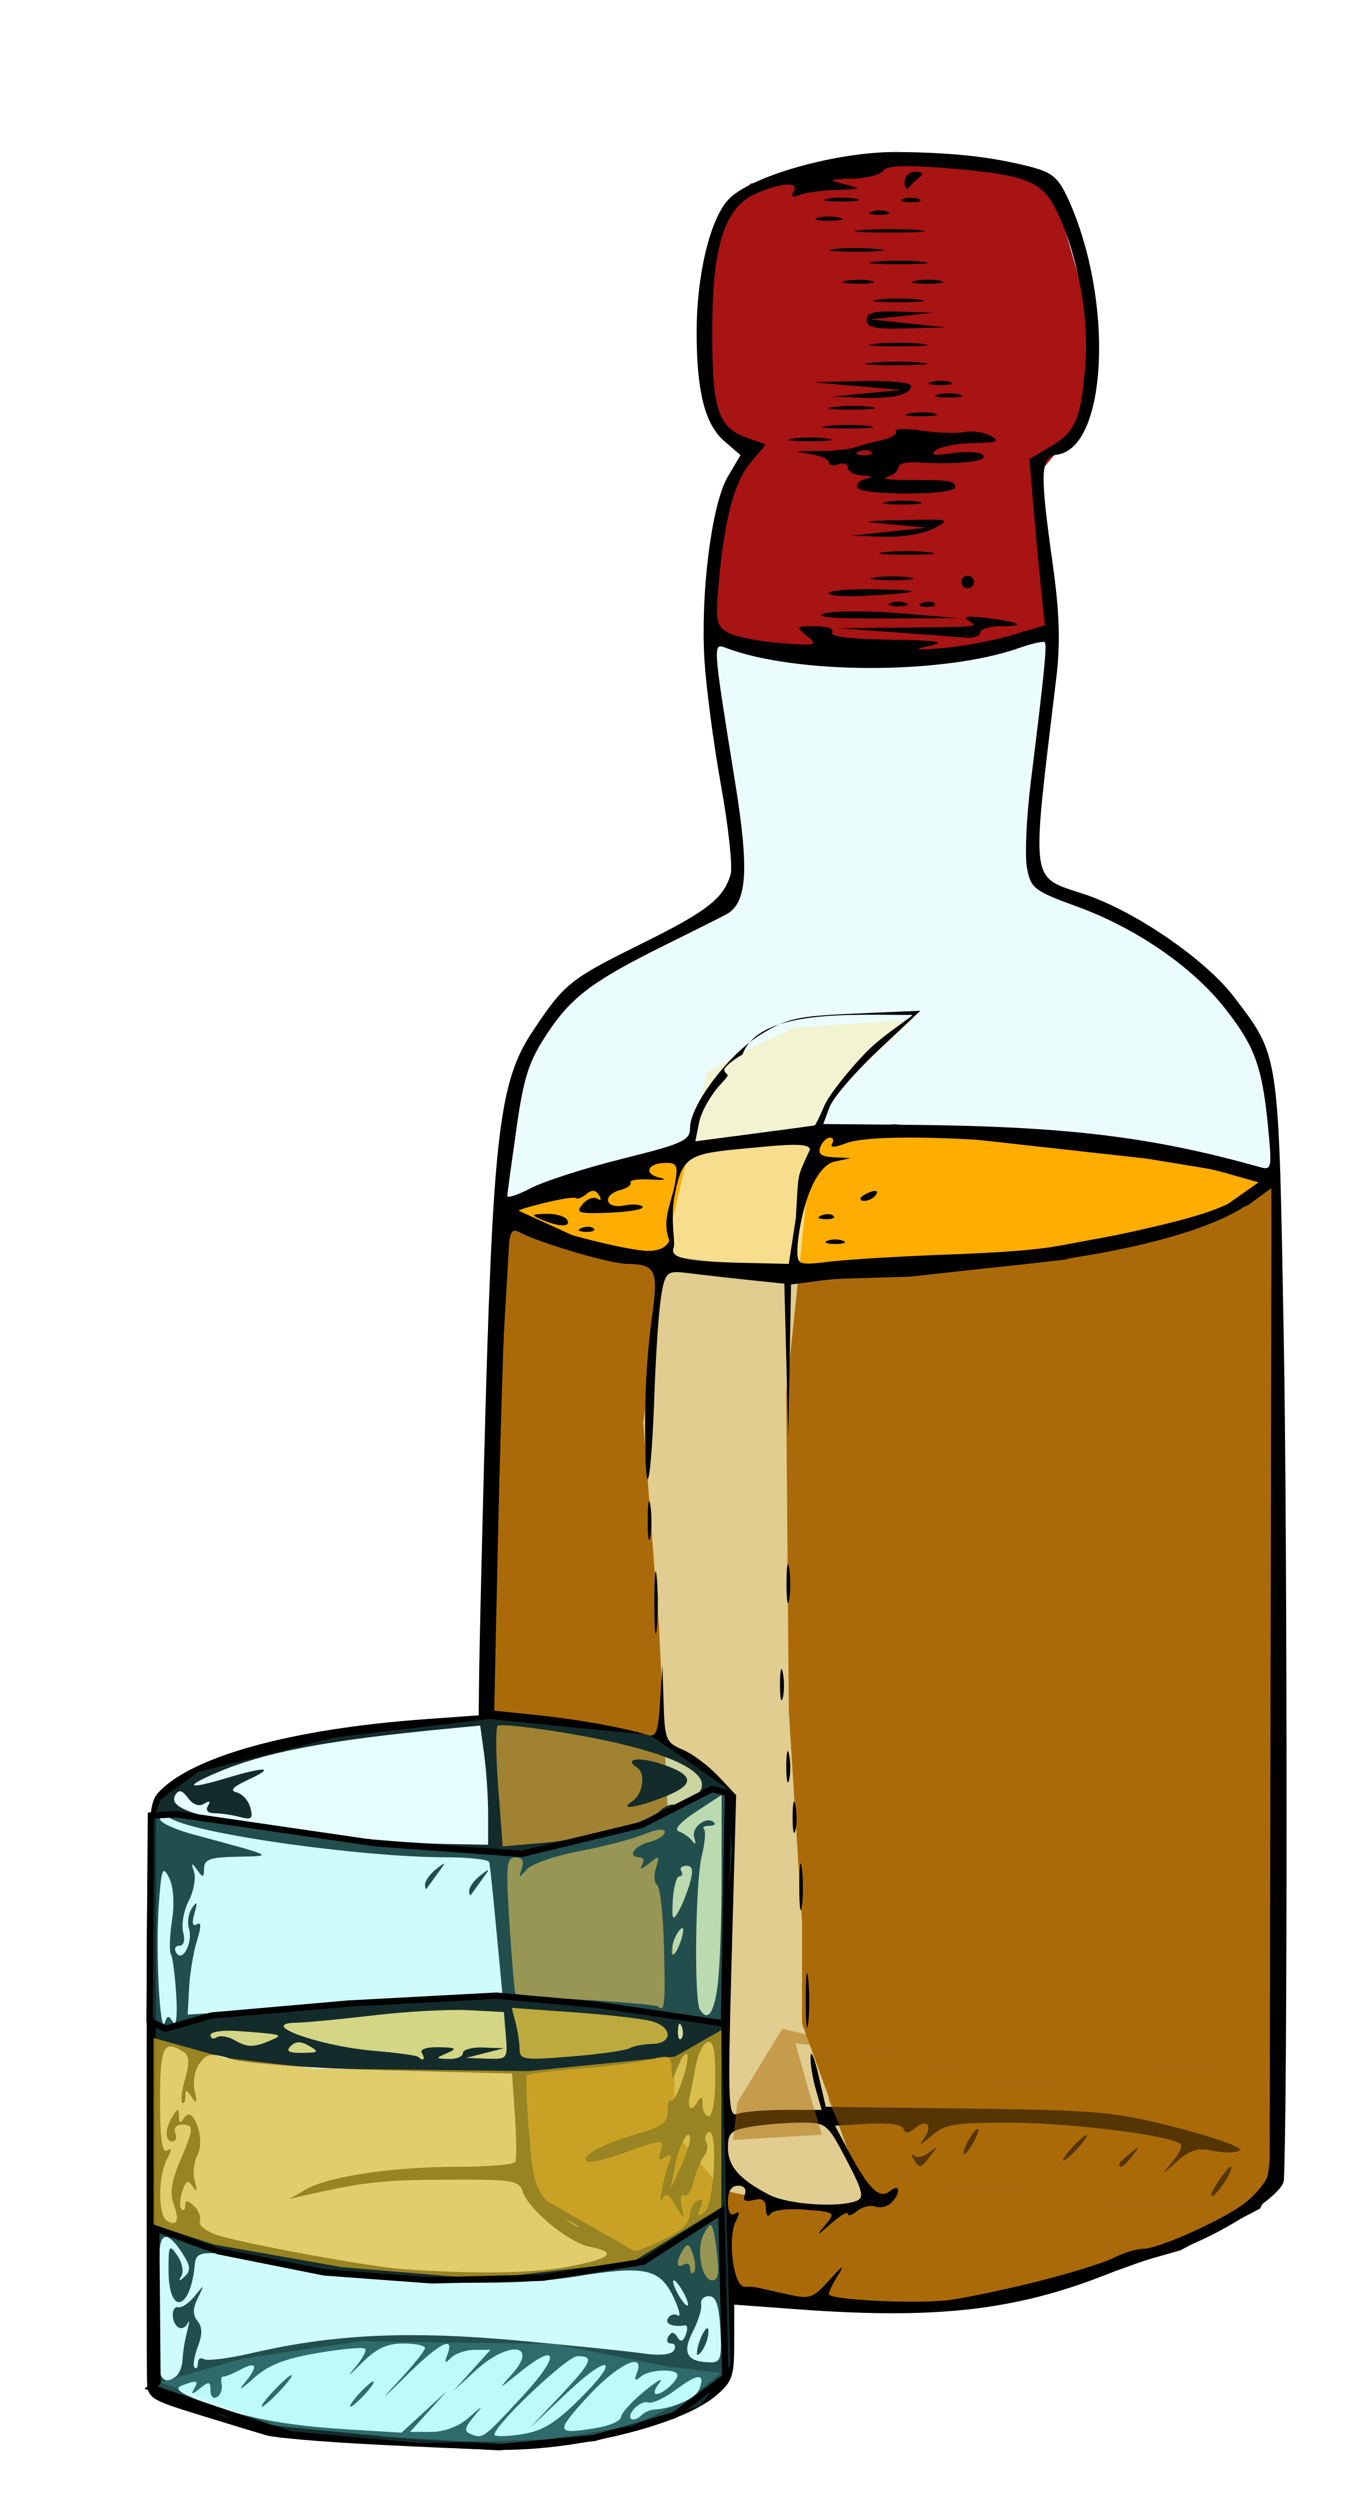 <?xml version="1.0" encoding="UTF-8" standalone="no"?>
<!-- Created with Inkscape (http://www.inkscape.org/) -->

<svg
   xmlns:dc="http://purl.org/dc/elements/1.1/"
   xmlns:cc="http://creativecommons.org/ns#"
   xmlns:rdf="http://www.w3.org/1999/02/22-rdf-syntax-ns#"
   xmlns:svg="http://www.w3.org/2000/svg"
   xmlns="http://www.w3.org/2000/svg"
   xmlns:sodipodi="http://sodipodi.sourceforge.net/DTD/sodipodi-0.dtd"
   xmlns:inkscape="http://www.inkscape.org/namespaces/inkscape"
   id="svg6740"
   version="1.1"
   inkscape:version="0.48.2 r9819"
   width="216"
   height="396"
   sodipodi:docname="GlassWhiskey.png">
  <defs
     id="defs6744">
    <filter
       inkscape:collect="always"
       id="filter7288"
       x="-0.314"
       width="1.627"
       y="-0.071"
       height="1.142">
      <feGaussianBlur
         inkscape:collect="always"
         stdDeviation="5.593"
         id="feGaussianBlur7290" />
    </filter>
    <filter
       inkscape:collect="always"
       id="filter7574"
       x="-0.081"
       width="1.161"
       y="-0.235"
       height="1.469">
      <feGaussianBlur
         inkscape:collect="always"
         stdDeviation="2.748"
         id="feGaussianBlur7576" />
    </filter>
  </defs>
  <sodipodi:namedview
     pagecolor="#ffffff"
     bordercolor="#666666"
     borderopacity="1"
     objecttolerance="10"
     gridtolerance="10"
     guidetolerance="10"
     inkscape:pageopacity="0"
     inkscape:pageshadow="2"
     inkscape:window-width="1277"
     inkscape:window-height="743"
     id="namedview6742"
     showgrid="false"
     inkscape:zoom="1.6856283"
     inkscape:cx="159.4035"
     inkscape:cy="113.75242"
     inkscape:window-x="2"
     inkscape:window-y="0"
     inkscape:window-maximized="0"
     inkscape:current-layer="svg6740" />
  <path
     style="fill:#1added;stroke:none;stroke-width:1px;stroke-linecap:butt;stroke-linejoin:miter;stroke-opacity:1;fill-opacity:0.088"
     d="m 81.381,174.508 -2.936,29.784 -1.678,46.144 0.839,25.169 3.356,48.242 2.517,21.394 7.551,6.712 18.038,9.648 29.364,3.356 15.102,-0.419 35.657,-9.648 13.843,-9.648 -0.419,-157.729 -3.775,-26.008 -9.648,-9.648 -22.653,-10.487 -2.517,-3.775 2.097,-20.555 1.678,-16.78 -8.39,2.097 -15.102,3.356 -18.877,-2.097 -13.004,-2.936 1.678,15.521 3.356,22.653 -3.775,4.614 -12.585,7.131 -12.585,7.97 z"
     id="path7268"
     inkscape:connector-curvature="0" />
  <path
     style="fill:#a81313;fill-opacity:1;stroke:none"
     d="m 113.904,34.71 -3.263,14.238 2.373,15.425 4.153,6.822 2.966,0 -4.176,4.813 -2.053,7.348 -2.076,15.425 5.043,3.263 27.29,2.67 21.95,-4.153 0.593,-8.009 -2.076,-17.501 2.67,-3.263 4.746,-4.449 1.187,-15.721 -6.526,-22.247 -12.162,-3.263 -14.238,-0.593 -21.357,3.56 z"
     id="path6754"
     inkscape:connector-curvature="0"
     sodipodi:nodetypes="ccccccccccccccccccccc" />
  <path
     style="fill:#ffad00;stroke:#000000;stroke-width:1px;stroke-linecap:butt;stroke-linejoin:miter;stroke-opacity:1;fill-opacity:1"
     d="m 80.682,191.625 26.993,-10.085 34.112,-2.966 40.044,4.449 19.874,3.263 -10.085,7.119 -33.519,6.229 -34.705,2.076 -29.069,-3.856 z"
     id="path7264"
     inkscape:connector-curvature="0" />
  <path
     style="fill:#ab6a09;stroke:#000000;stroke-width:1px;stroke-linecap:butt;stroke-linejoin:miter;stroke-opacity:1;fill-opacity:1"
     d="m 80.385,193.405 17.798,5.933 25.806,2.966 20.171,-0.593 24.323,-2.67 16.018,-3.856 13.052,-4.746 4.449,-3.263 -0.297,156.915 -2.373,5.339 -12.458,6.526 -32.332,9.195 -17.501,0.593 -18.391,-2.076 -13.941,-4.153 -20.764,-11.865 -1.187,-11.865 -2.966,-25.806 -3.263,-44.79 1.187,-25.806 z"
     id="path7266"
     inkscape:connector-curvature="0" />
  <path
     style="fill:#dfb420;stroke:none;stroke-width:1px;stroke-linecap:butt;stroke-linejoin:miter;stroke-opacity:1;fill-opacity:0.651"
     d="m 25.169,321.75 14.682,-2.517 35.657,-2.936 24.331,2.097 14.263,2.936 -14.682,5.034 -24.75,1.678 -31.462,-1.258 z"
     id="path7292"
     inkscape:connector-curvature="0" />
  <path
     style="fill:#f4f1c1;stroke:none;stroke-width:1px;stroke-linecap:butt;stroke-linejoin:miter;stroke-opacity:1;fill-opacity:0.735;filter:url(#filter7288)"
     d="m 117.038,166.958 8.809,-4.195 18.877,-1.258 -11.326,10.487 -4.614,7.97 -2.517,24.75 -1.678,15.941 0.419,50.339 2.097,33.559 0,15.941 8.809,24.331 3.356,3.356 -9.229,2.097 -15.521,-3.356 -7.551,-9.229 -0.419,-35.657 -2.097,-44.047 -2.517,-32.72 4.614,-31.881 5.453,-23.492 z"
     id="path7270"
     inkscape:connector-curvature="0" />
  <path
     style="fill:#000000"
     d="m 58.786,387.157 c -7.739,-0.397 -15.164,-1.034 -16.5,-1.415 -1.336,-0.381 -6.142,-1.84 -10.679,-3.242 -8,-2.472 -8.252,-2.644 -8.319,-5.681 -0.038,-1.723 -0.062,-22.87 -0.054,-46.994 0.014,-40.859 0.138,-43.998 1.819,-45.856 5.207,-5.758 21.075,-10.134 42.304,-11.668 l 8.5,-0.614 0.075,-6.5 c 0.041,-3.575 0.384,-18.425 0.763,-33 1.361,-52.417 2.296,-60.725 7.754,-68.899 5.054,-7.569 5.79,-8.157 17.409,-13.91 10.204,-5.053 12.763,-7.045 13.915,-10.832 0.358,-1.178 -0.311,-7.478 -1.487,-14 -1.176,-6.522 -2.363,-15.461 -2.639,-19.864 -0.667,-10.662 1.124,-24.834 3.687,-29.179 l 2.016,-3.417 -2.549,-2.199 c -3.07,-2.649 -4.394,-7.817 -4.405,-17.199 -0.011,-9.067 2.121,-17.978 5.045,-21.09 3.516,-3.743 17.286,-7.611 26.768,-7.52 8.801,0.085 14.847,0.749 20.936,2.3 3.634,0.926 4.575,1.72 6.159,5.202 7.239,15.906 6.228,39.27 -1.749,40.429 -2.708,0.393 -2.799,2.563 -0.727,17.321 1.068,7.608 1.228,12.53 0.581,17.924 -4.025,33.594 -4.312,31.426 4.562,34.423 8.058,2.721 19.117,10.338 23.617,16.267 7.21,9.5 7.03,8.259 7.859,54.246 0.581,32.192 0.585,123.342 0.007,133.167 -0.14,2.377 -10.524,9.004 -17.598,11.23 -3.3,1.039 -8.026,2.688 -10.502,3.666 -14.423,5.697 -27.025,7.126 -48.748,5.529 l -10.25,-0.753 0,5.991 c 0,5.414 -0.286,6.232 -2.967,8.488 -5.574,4.69 -22.548,8.812 -35.033,8.508 -3.025,-0.074 -11.832,-0.459 -19.571,-0.856 z m 23.986,-7.587 c 6.119,-6.602 5.761,-8.838 -0.589,-3.681 -3.237,2.629 -3.265,2.634 -1.068,0.176 4.342,-4.855 -0.515,-5.389 -5.709,-0.628 l -3.546,3.25 2.935,-3.25 2.935,-3.25 -2.487,0 c -1.368,0 -3.054,0.562 -3.746,1.25 -1.01,1.002 -1.127,0.903 -0.593,-0.5 1.2,-3.152 -1.285,-1.843 -6.713,3.538 -3.773,3.739 -4.09,3.949 -1.085,0.716 2.337,-2.515 4.25,-4.894 4.25,-5.288 0,-0.394 -1.569,-0.716 -3.487,-0.716 -2.617,0 -4.301,0.822 -6.75,3.296 -1.795,1.813 -2.245,2.119 -0.999,0.681 1.245,-1.439 2.026,-2.853 1.735,-3.144 -0.291,-0.291 -3.693,0.014 -7.562,0.678 -5.307,0.91 -7.815,1.916 -10.22,4.098 -1.753,1.59 -2.406,1.956 -1.452,0.813 2.374,-2.845 2.175,-3.727 -0.516,-2.287 -1.238,0.662 -2.475,1.158 -2.75,1.101 -0.275,-0.057 -0.376,0.508 -0.223,1.256 0.152,0.747 -0.185,1.645 -0.75,1.993 -0.565,0.349 -1.027,-0.122 -1.027,-1.047 0,-1.454 -0.229,-1.495 -1.692,-0.309 -1.15,0.933 -1.451,0.972 -0.941,0.122 0.852,-1.418 0.513,-1.525 -1.901,-0.599 -1.25,0.48 -0.414,1.149 3.168,2.538 6.562,2.544 13.22,3.81 23.255,4.421 l 8.39,0.511 3.608,-3.311 3.608,-3.311 -2.935,3.25 -2.935,3.25 3.373,0 c 2.073,0 4.358,-0.867 5.93,-2.25 2.388,-2.101 2.438,-2.108 0.753,-0.104 -1.394,1.658 -1.506,2.266 -0.493,2.671 2.007,0.803 1.932,0.858 8.227,-5.935 z m -39.416,-0.883 c 1.292,-1.375 2.574,-2.5 2.849,-2.5 0.275,0 -0.557,1.125 -1.849,2.5 -1.292,1.375 -2.574,2.5 -2.849,2.5 -0.275,0 0.557,-1.125 1.849,-2.5 z m 13.5,0.5 c 0.995,-1.1 2.035,-2 2.31,-2 0.275,0 -0.314,0.9 -1.31,2 -0.995,1.1 -2.035,2 -2.31,2 -0.275,0 0.314,-0.9 1.31,-2 z m 34.922,0.878 c 6.838,-6.763 4.841,-7.508 -2.196,-0.819 l -5.725,5.441 4.75,-5.034 c 5.229,-5.542 5.643,-6.466 2.902,-6.466 -1.622,0 -13.152,10.904 -13.152,12.438 0,0.322 1.913,0.299 4.25,-0.053 3.296,-0.495 5.355,-1.731 9.172,-5.507 z m 2.828,4.48 c 2.062,-0.341 3.782,-1.123 3.822,-1.739 0.04,-0.616 1.727,-2.469 3.75,-4.118 2.023,-1.649 3.06,-2.212 2.305,-1.25 -0.755,0.962 -0.957,1.749 -0.45,1.749 1.023,0 3.322,-2.068 3.322,-2.987 0,-1.072 -4.386,-0.938 -5.727,0.175 -1.022,0.848 -1.177,0.725 -0.689,-0.547 1.363,-3.552 -3.221,-1.275 -7.985,3.966 -5.004,5.506 -4.891,5.832 1.651,4.75 z m 7.154,-2.095 c 0.405,-0.405 1.268,-0.767 1.917,-0.803 2.982,-0.167 6.589,-1.782 7.131,-3.193 0.996,-2.594 -0.153,-2.593 -3.635,0.005 -1.824,1.36 -3.811,2.291 -4.416,2.068 -0.605,-0.223 -1.673,0.284 -2.372,1.128 -1.259,1.517 -0.046,2.218 1.376,0.796 z m -73.904,-6.028 c 0.55,-0.404 1.035,-1.635 1.077,-2.735 0.042,-1.1 0.376,-3.125 0.741,-4.5 0.365,-1.375 0.405,-1.935 0.088,-1.244 -0.317,0.691 -0.988,1.002 -1.491,0.691 -1.2,-0.742 -1.187,-3.521 0.015,-3.197 0.511,0.138 1.661,-0.65 2.555,-1.75 1.584,-1.948 1.597,-1.94 0.501,0.314 -0.813,1.674 -0.823,2.678 -0.034,3.628 0.773,0.931 0.785,2.119 0.041,4.075 -0.577,1.518 -0.812,2.998 -0.521,3.288 0.29,0.29 0.528,-0.024 0.528,-0.698 0,-0.674 0.43,-0.96 0.956,-0.635 0.526,0.325 4.013,-0.119 7.75,-0.987 12.766,-2.964 24.803,-3.529 41.92,-1.967 8.731,0.797 17.733,1.724 20.005,2.06 2.559,0.379 4.39,0.195 4.809,-0.484 0.372,-0.603 0.174,-1.096 -0.441,-1.096 -0.615,0 -0.81,-0.498 -0.434,-1.107 0.491,-0.795 0.892,-0.771 1.42,0.084 0.531,0.859 0.904,0.753 1.339,-0.381 0.332,-0.865 0.282,-1.524 -0.111,-1.465 -1.993,0.297 -3.263,-0.242 -2.704,-1.147 0.345,-0.559 1.055,-0.753 1.576,-0.43 0.521,0.322 0.191,-1.001 -0.734,-2.94 -2.145,-4.498 -4.52,-4.999 -15.352,-3.243 -11.048,1.792 -28.118,1.187 -43.5,-1.54 -15.721,-2.788 -16.766,-2.808 -16.987,-0.33 -0.655,7.326 -4.127,8.148 -4.157,0.984 -0.017,-4.077 0.097,-4.282 1.371,-2.463 0.764,1.091 1.072,2.545 0.684,3.231 -0.534,0.946 -0.405,0.972 0.535,0.105 0.981,-0.904 0.883,-1.688 -0.468,-3.75 -2.202,-3.361 -3.458,-3.31 -3.558,0.143 -0.044,1.512 -0.194,5.675 -0.334,9.25 -0.378,9.644 0.331,12.132 2.914,10.235 z m 86.302,-7.485 c -0.223,-3.866 -0.698,-5.25 -1.802,-5.25 -0.825,0 -1.383,0.576 -1.24,1.28 0.143,0.704 -0.462,2.676 -1.344,4.383 -1.739,3.362 -0.884,4.79 2.886,4.822 1.547,0.013 1.76,-0.727 1.5,-5.235 z m -3.717,3.75 c 0.104,-1.894 1.771,-5.084 1.829,-3.5 0.03,0.825 -0.381,2.175 -0.914,3 -0.533,0.825 -0.945,1.05 -0.914,0.5 z m -2.086,-9.5 c -0.589,-1.1 -1.295,-2 -1.57,-2 -0.275,0 -0.018,0.9 0.57,2 0.589,1.1 1.295,2 1.57,2 0.275,0 0.018,-0.9 -0.57,-2 z m 55.414,-1.667 c 5.452,-1.348 11.168,-3.099 12.7,-3.892 1.533,-0.793 3.653,-1.441 4.712,-1.441 2.254,0 11.433,-4.033 15.5,-6.81 1.554,-1.061 3.373,-3.001 4.04,-4.31 0.919,-1.801 1.169,-17.208 1.03,-63.38 -0.101,-33.55 -0.207,-68.355 -0.234,-77.344 l -0.05,-16.344 -3.306,2.468 c -6.924,5.169 -25.08,9.354 -46.341,10.681 -9.331,0.583 -19.103,1.337 -21.715,1.678 l -4.75,0.619 -0.216,12.121 -0.216,12.121 -0.314,-12.182 -0.314,-12.182 -5.72,-0.598 c -3.146,-0.329 -7.352,-0.806 -9.346,-1.06 -3.411,-0.435 -3.669,-0.27 -4.34,2.78 -0.393,1.783 -0.921,9.078 -1.175,16.21 -0.463,13.04 -1.282,18.101 -1.448,8.949 -0.15,-8.313 0.177,-14.635 1.108,-21.385 0.972,-7.047 0.505,-7.978 -4.019,-8.029 -2.665,-0.03 -13.825,-3.303 -16.932,-4.966 -1.765,-0.944 -1.896,-0.284 -2.437,12.233 -0.315,7.277 -0.818,24.54 -1.119,38.363 l -0.547,25.132 6.767,0.698 c 6.345,0.654 13.578,1.949 17.466,3.127 1.436,0.435 1.755,-0.382 2.061,-5.287 l 0.362,-5.801 0.189,6.129 c 0.175,5.683 0.391,6.212 2.972,7.281 1.531,0.634 4.074,2.521 5.652,4.193 l 2.87,3.04 -0.704,25.555 c -0.645,23.405 -0.566,25.502 0.929,24.928 0.898,-0.345 4.265,-0.627 7.482,-0.627 l 5.848,0 -0.93,-3.243 c -0.512,-1.784 -0.887,-4.146 -0.834,-5.25 0.053,-1.104 0.618,0.243 1.256,2.993 l 1.16,5 22.494,0.286 c 20.881,0.266 23.276,0.488 33.398,3.095 5.998,1.545 10.374,3.137 9.726,3.538 -0.648,0.401 -2.555,0.426 -4.236,0.057 -2.395,-0.526 -3.634,-0.163 -5.718,1.676 -2.567,2.265 -2.594,2.268 -0.758,0.091 1.047,-1.241 1.652,-2.508 1.344,-2.816 -1.353,-1.353 -17.154,-3.361 -26.697,-3.393 -9.432,-0.032 -10.679,0.182 -12.97,2.215 -1.434,1.273 -1.943,1.479 -1.172,0.476 1.647,-2.146 0.694,-3.483 -1.301,-1.827 -1.013,0.841 -1.533,0.865 -1.794,0.082 -0.224,-0.671 -2.418,-0.981 -5.611,-0.792 l -5.244,0.31 2.123,4 c 3.196,6.022 4.939,7.716 6.556,6.374 1.623,-1.347 1.819,0.255 0.226,1.848 -0.617,0.617 -1.748,0.882 -2.513,0.588 -0.765,-0.294 -2.06,0.022 -2.878,0.701 -0.818,0.679 -1.487,0.876 -1.487,0.438 0,-0.438 -1.234,0.294 -2.743,1.628 -2.182,1.929 -2.374,1.986 -0.94,0.28 1.799,-2.14 1.792,-2.145 -3.007,-2.555 -2.721,-0.232 -5.129,0.048 -5.544,0.645 -0.428,0.615 -0.741,0.276 -0.75,-0.812 -0.011,-1.347 -0.551,-1.727 -1.94,-1.363 -1.351,0.353 -1.766,0.089 -1.393,-0.883 0.318,-0.828 -0.116,-1.387 -1.075,-1.387 -1.057,0 -1.607,0.875 -1.607,2.559 0,1.606 0.41,2.306 1.1,1.879 0.769,-0.475 0.816,-0.117 0.155,1.191 -1.368,2.71 -0.371,10.371 1.35,10.371 0.767,0 1.61,0.045 1.872,0.101 0.263,0.056 2.353,0.523 4.646,1.038 3.962,0.89 4.314,0.774 7.095,-2.351 1.854,-2.083 2.35,-2.382 1.354,-0.815 -0.865,1.36 -1.572,2.803 -1.572,3.206 0,0.87 12.785,1.559 18.5,0.998 2.2,-0.216 8.461,-1.496 13.914,-2.844 z m 29.098,-15.71 c 0.945,-1.443 1.908,-2.623 2.139,-2.623 0.723,0 -1.605,3.854 -2.759,4.567 -0.604,0.373 -0.325,-0.502 0.62,-1.944 z m -48.113,-3.873 c -0.396,-0.688 -0.351,-0.916 0.099,-0.509 0.45,0.408 1.535,0.183 2.41,-0.5 1.409,-1.098 1.434,-1.04 0.22,0.509 -1.636,2.086 -1.799,2.116 -2.729,0.5 z m 32.601,0.872 c 0,-0.208 0.787,-0.995 1.75,-1.75 1.586,-1.244 1.621,-1.208 0.378,0.378 -1.306,1.666 -2.128,2.195 -2.128,1.372 z m -7.5,-2.622 c 0.995,-1.1 2.035,-2 2.31,-2 0.275,0 -0.314,0.9 -1.31,2 -0.995,1.1 -2.035,2 -2.31,2 -0.275,0 0.314,-0.9 1.31,-2 z m -16.5,-1 c 0.589,-1.1 1.295,-2 1.57,-2 0.275,0 0.018,0.9 -0.57,2 -0.589,1.1 -1.295,2 -1.57,2 -0.275,0 -0.018,-0.9 0.57,-2 z m -25.672,-22.5 c 0.004,-3.85 0.185,-5.302 0.402,-3.228 0.216,2.075 0.213,5.225 -0.008,7 -0.221,1.775 -0.398,0.078 -0.394,-3.772 z m -1.018,-18 c 0.006,-3.3 0.192,-4.529 0.415,-2.732 0.223,1.797 0.218,4.497 -0.01,6 -0.228,1.503 -0.41,0.032 -0.405,-3.268 z m -1.058,-11 c 0.011,-2.2 0.216,-2.982 0.455,-1.738 0.239,1.244 0.23,3.044 -0.02,4 -0.25,0.956 -0.446,-0.062 -0.435,-2.262 z m -1,-8 c 0.011,-2.2 0.216,-2.982 0.455,-1.738 0.239,1.244 0.23,3.044 -0.02,4 -0.25,0.956 -0.446,-0.062 -0.435,-2.262 z m -1,-13 c 0.011,-2.2 0.216,-2.982 0.455,-1.738 0.239,1.244 0.23,3.044 -0.02,4 -0.25,0.956 -0.446,-0.062 -0.435,-2.262 z m -19.909,-13 c 0.004,-4.4 0.179,-6.076 0.391,-3.724 0.211,2.352 0.208,5.952 -0.007,8 -0.215,2.048 -0.388,0.124 -0.384,-4.276 z m 20.943,-3 c 0.008,-2.75 0.202,-3.756 0.432,-2.236 0.23,1.52 0.224,3.77 -0.014,5 -0.237,1.23 -0.425,-0.014 -0.418,-2.764 z m -22,-10 c 0.007,-2.75 0.202,-3.756 0.432,-2.236 0.23,1.52 0.224,3.77 -0.014,5 -0.237,1.23 -0.425,-0.014 -0.418,-2.764 z m 10.981,116.25 c -0.659,-5.164 -0.836,-5.424 -2.093,-3.075 -1.259,2.353 -0.345,7.325 1.347,7.325 0.934,0 1.139,-1.169 0.746,-4.25 z m -23.517,2.071 c 6.83,-1.298 7.839,-2.253 3.332,-3.154 -3.369,-0.674 -9.699,-5.885 -10.601,-8.728 -0.562,-1.769 -1.591,-1.935 -11.798,-1.895 -10.242,0.04 -13.42,0.38 -22.183,2.377 l -3,0.683 2.602,-1.506 c 3.58,-2.072 13.702,-3.581 24.089,-3.59 4.78,-0.004 8.876,-0.345 9.102,-0.758 0.226,-0.412 0.204,-3.732 -0.05,-7.376 l -0.46,-6.626 -20.141,-0.526 c -11.141,-0.291 -21.902,-1.061 -24.082,-1.723 -3.501,-1.064 -4.092,-0.991 -5.295,0.652 -0.765,1.045 -1.104,2.938 -0.779,4.35 0.437,1.901 0.332,2.14 -0.44,1 -0.838,-1.238 -1.018,-1.252 -1.03,-0.083 -0.008,0.779 -0.233,1.199 -0.498,0.934 -0.266,-0.266 -0.046,-2.005 0.487,-3.866 0.714,-2.488 0.643,-3.59 -0.267,-4.168 -3.182,-2.021 -3.737,-0.871 -3.737,7.743 0,5.969 0.333,8.353 1.1,7.879 0.8,-0.494 0.8,-0.119 0,1.375 -1.405,2.626 -1.427,8.866 -0.033,9.728 1.642,1.015 2.066,-0.008 1.094,-2.637 -0.629,-1.7 -0.347,-3.635 0.979,-6.728 2.259,-5.27 2.29,-5.843 0.318,-5.843 -0.875,0 -1.322,0.577 -1.031,1.333 0.281,0.733 0.076,1.333 -0.457,1.333 -1.237,0 -1.221,-2.062 0.031,-4 0.862,-1.333 0.973,-1.333 1,0 0.024,1.153 0.218,1.205 0.842,0.222 1.381,-2.176 3.401,3.455 2.107,5.873 -0.583,1.089 -0.781,2.976 -0.439,4.193 0.444,1.582 0.349,1.819 -0.335,0.83 -0.761,-1.1 -1.099,-0.932 -1.657,0.825 -0.385,1.214 -0.435,2.474 -0.109,2.799 0.325,0.325 0.591,0.049 0.591,-0.615 0,-0.904 0.345,-0.884 1.375,0.078 0.756,0.706 1.175,1.804 0.931,2.439 -0.244,0.635 1.05,1.631 2.875,2.213 4.328,1.379 24.184,5.014 29.319,5.368 11.602,0.798 20.656,0.659 26.25,-0.404 z m 19.732,-1.877 c -0.547,-1.725 -0.892,-1.905 -1.576,-0.825 -1.183,1.868 -1.133,3.14 0.094,2.382 0.55,-0.34 1,-0.067 1,0.608 0,0.674 0.266,0.96 0.591,0.634 0.325,-0.325 0.276,-1.585 -0.109,-2.799 z m -1.809,-4.087 c 0.73,-0.606 1.327,-1.694 1.327,-2.42 0,-0.725 0.526,-1.644 1.17,-2.042 0.805,-0.498 0.954,-0.16 0.477,1.082 -0.553,1.442 -0.419,1.578 0.67,0.675 1.564,-1.298 2.143,-13.554 0.595,-12.598 -0.52,0.321 -0.674,1.022 -0.342,1.559 0.331,0.536 0.176,1.518 -0.346,2.181 -0.522,0.663 -1.248,2.462 -1.615,3.997 -0.367,1.535 -1.062,2.547 -1.545,2.249 -0.483,-0.298 -0.666,0.471 -0.408,1.709 0.46,2.205 0.44,2.202 -0.959,-0.15 -1.079,-1.814 -1.585,-2.058 -2.069,-1 -0.801,1.754 0.121,-3.28 1.038,-5.67 0.5,-1.303 0.328,-1.543 -0.666,-0.929 -0.979,0.605 -1.168,0.38 -0.701,-0.836 0.808,-2.105 0.325,-2.085 -6.058,0.248 -2.877,1.052 -5.443,1.569 -5.702,1.151 -0.609,-0.985 2.792,-2.747 8.461,-4.386 3.572,-1.032 4.485,-1.741 4.426,-3.439 -0.041,-1.176 0.226,-1.953 0.594,-1.726 0.759,0.469 3.155,-6.671 2.469,-7.356 -0.245,-0.245 -0.877,0.632 -1.404,1.949 -0.92,2.301 -0.961,2.31 -1.021,0.226 -0.057,-1.947 -0.396,-2.083 -3.313,-1.329 -1.788,0.462 -6.829,1.118 -11.204,1.457 -4.375,0.339 -8.142,0.804 -8.372,1.034 -0.23,0.23 -0.09,4.356 0.311,9.169 0.682,8.185 0.949,8.972 4.127,12.15 2.044,2.044 3.994,3.169 4.893,2.824 0.822,-0.316 1.495,-0.138 1.495,0.395 0,0.533 0.62,0.969 1.378,0.969 0.758,0 1.927,0.662 2.599,1.472 1.075,1.295 1.65,1.293 4.796,-0.021 1.966,-0.821 4.171,-1.989 4.901,-2.594 z m 27.692,-4.443 c 1.281,-0.491 1.026,-1.546 -1.571,-6.5 -3.017,-5.756 -3.209,-5.913 -7.197,-5.902 -2.253,0.006 -5.785,0.29 -7.847,0.631 -3.26,0.539 -3.75,0.974 -3.75,3.334 0,2.935 1.8,4.997 6.502,7.449 2.972,1.55 10.923,2.117 13.863,0.989 z m -26.365,-9.728 c 0,-2.29 -1.81,0.931 -2.426,4.315 l -0.636,3.5 1.531,-3.365 c 0.842,-1.851 1.531,-3.853 1.531,-4.45 z m 4,-9.769 c 0,-4.413 -0.342,-5.969 -1.246,-5.668 -0.686,0.229 -1.521,1.954 -1.857,3.833 -0.336,1.88 -0.728,3.868 -0.872,4.418 -0.538,2.058 0.04,2.947 0.975,1.5 0.828,-1.282 0.972,-1.246 0.985,0.25 0.008,0.963 0.465,1.75 1.015,1.75 0.557,0 1,-2.694 1,-6.083 z m -46.5,-3.917 c -0.367,-0.594 0.725,-0.971 2.691,-0.93 2.757,0.059 2.976,0.214 1.309,0.93 -1.908,0.82 -1.897,0.863 0.25,0.93 1.238,0.039 2.25,-0.38 2.25,-0.93 0,-0.55 1.462,-0.947 3.25,-0.882 l 3.25,0.118 -3,0.763 -3,0.763 3.31,0.118 c 3.231,0.115 3.303,0.029 3,-3.632 l -0.31,-3.75 -5.597,-0.295 c -3.078,-0.162 -9.828,0.204 -15,0.814 -5.172,0.61 -10.664,1.132 -12.205,1.16 -6.491,0.117 3.436,3.725 12.302,4.472 3.575,0.301 6.688,0.728 6.917,0.948 0.811,0.78 1.193,0.387 0.583,-0.599 z m 32.928,-0.764 c 0.562,-0.347 2.159,-0.655 3.547,-0.684 3.376,-0.07 3.281,-2.706 -0.131,-3.618 -1.461,-0.391 -7.035,-1.023 -12.388,-1.404 l -9.732,-0.694 0.624,2.332 c 0.343,1.283 0.631,3.166 0.638,4.186 0.013,1.708 0.658,1.801 8.216,1.184 4.511,-0.368 8.663,-0.954 9.225,-1.302 z m -50.774,-0.37 c -1.323,-0.769 -2.159,-0.761 -2.95,0.03 -0.805,0.805 -0.305,1.095 1.846,1.073 2.586,-0.027 2.722,-0.163 1.104,-1.104 z m -6.154,-0.866 c 2.168,-0.932 2.064,-0.962 -5.25,-1.498 -2.337,-0.172 -4.25,0.122 -4.25,0.652 0,0.53 0.446,0.688 0.992,0.351 0.546,-0.337 1.783,-0.152 2.75,0.411 2.088,1.216 3.091,1.23 5.758,0.085 z m 65.183,-2.188 c -0.319,-0.798 -0.556,-0.561 -0.604,0.604 -0.043,1.054 0.193,1.645 0.525,1.312 0.332,-0.332 0.368,-1.195 0.079,-1.917 z m -80.606,-0.688 c 0.487,0.787 0.694,-1.002 0.498,-4.289 -0.185,-3.102 -0.566,-6.021 -0.846,-6.487 -0.28,-0.466 -0.202,-2.873 0.173,-5.348 0.422,-2.778 0.241,-5.377 -0.473,-6.791 -1.012,-2.007 -1.215,-1.449 -1.633,4.5 -0.512,7.279 0.198,20.687 0.976,18.428 0.393,-1.142 0.605,-1.144 1.304,-0.013 z m 26.423,-3.047 c 6.6,-0.575 15.104,-1.053 18.897,-1.062 l 6.897,-0.016 -0.727,-7.75 c -0.897,-9.555 -1.208,-12.534 -1.41,-13.5 -0.086,-0.412 -3.194,-0.754 -6.907,-0.76 -13.262,-0.02 -38.744,-3.578 -43.377,-6.058 -1.255,-0.672 -1.873,-0.67 -1.873,0.005 0,0.554 2.362,1.646 5.25,2.426 13.144,3.552 12.884,3.421 7,3.535 -4.288,0.083 -5.253,0.423 -5.265,1.852 -0.013,1.513 -0.162,1.547 -1.094,0.25 -0.9,-1.252 -0.982,-1.2 -0.492,0.313 0.323,0.997 -0.06,3.066 -0.852,4.597 -0.792,1.531 -1.186,3.752 -0.876,4.937 0.341,1.303 0.099,2.153 -0.613,2.153 -0.647,0 -0.862,0.508 -0.478,1.128 0.992,1.605 2.689,-1.697 2.004,-3.899 -0.296,-0.951 -0.069,-2.405 0.505,-3.23 0.8,-1.152 0.886,-0.948 0.37,0.875 -0.436,1.539 -0.305,2.148 0.37,1.731 0.722,-0.446 0.729,0.362 0.022,2.625 -0.561,1.798 -1.119,5.161 -1.239,7.472 l -0.219,4.203 6.053,-0.391 c 3.329,-0.215 11.453,-0.862 18.053,-1.437 z m 20.5,-17.788 c 0,-0.574 0.787,-1.662 1.75,-2.417 1.619,-1.27 1.64,-1.222 0.283,0.628 -0.807,1.1 -1.594,2.188 -1.75,2.417 -0.156,0.229 -0.283,-0.053 -0.283,-0.628 z m -7,-1 c 0,-0.574 0.787,-1.662 1.75,-2.417 1.619,-1.27 1.64,-1.222 0.283,0.628 -0.807,1.1 -1.594,2.188 -1.75,2.417 -0.156,0.229 -0.283,-0.053 -0.283,-0.628 z m 46.364,16.071 c 0.35,-2.552 0.636,-10.4 0.636,-17.441 l 0,-12.802 -4.073,2.667 c -2.414,1.58 -3.534,2.84 -2.75,3.091 0.728,0.233 1.703,0.919 2.168,1.524 0.524,0.683 0.643,0.467 0.313,-0.567 -0.509,-1.599 2.02,-3.489 3.152,-2.356 0.288,0.288 -0.076,0.524 -0.81,0.524 -0.733,0 -1.086,0.248 -0.783,0.55 0.303,0.303 0.137,2.215 -0.368,4.25 -0.996,4.015 -1.228,22.777 -0.301,24.278 1.235,1.998 2.209,0.713 2.816,-3.718 z m -8.488,-5.91 c -0.126,-5.252 -0.617,-9.79 -1.093,-10.084 -0.476,-0.294 -0.557,-1.506 -0.18,-2.692 0.631,-1.988 0.541,-2.041 -1.151,-0.666 -1.065,0.865 -1.521,0.967 -1.085,0.242 0.413,-0.688 0.274,-1.25 -0.308,-1.25 -2.084,0 -1.011,-1.795 1.441,-2.411 1.375,-0.345 2.5,-1.075 2.5,-1.622 0,-0.585 -1.338,-0.436 -3.25,0.362 -1.788,0.746 -6.4,1.952 -10.25,2.68 -3.85,0.728 -7.623,2.036 -8.385,2.907 -1.25,1.43 -1.326,1.414 -0.781,-0.166 0.411,-1.194 0.089,-1.75 -1.013,-1.75 -1.43,0 -1.536,1.23 -0.923,10.712 0.381,5.892 0.806,10.826 0.945,10.965 0.139,0.139 5.181,0.543 11.205,0.898 6.024,0.355 11.139,0.821 11.369,1.035 1.049,0.982 1.174,-0.21 0.96,-9.16 z m 3.038,-2.95 c 0.03,-0.55 -0.381,-0.325 -0.914,0.5 -0.533,0.825 -0.945,2.175 -0.914,3 0.058,1.584 1.725,-1.606 1.829,-3.5 z m 1.059,-7.407 c 0.583,-2.032 0.439,-2.76 -0.547,-2.76 -0.736,0 -1.107,0.375 -0.823,0.833 0.283,0.458 0.151,0.834 -0.294,0.835 -0.445,10e-4 -0.913,1.689 -1.039,3.75 -0.189,3.075 -0.038,3.421 0.841,1.924 0.589,-1.003 1.427,-3.066 1.863,-4.583 z M 77.356,287.326 c 0,-2.673 -0.282,-6.92 -0.627,-9.438 l -0.627,-4.577 -5.123,0.489 c -19.314,1.843 -29.101,3.721 -36.883,7.078 -5.07,2.187 -4.234,2.563 1.716,0.772 6.334,-1.906 7.95,-1.802 3.544,0.228 -2.445,1.127 -3.004,1.734 -1.853,2.014 0.906,0.221 1.888,1.322 2.182,2.447 0.446,1.706 0.173,1.948 -1.647,1.46 -1.2,-0.322 -2.996,-0.591 -3.991,-0.599 -1.111,-0.008 -1.534,-0.459 -1.095,-1.168 0.472,-0.763 0.271,-0.881 -0.593,-0.347 -0.813,0.502 -1.779,0.161 -2.559,-0.905 -0.893,-1.222 -1.46,-1.377 -1.976,-0.541 -0.958,1.55 0.963,2.644 7.032,4.005 6.518,1.462 27.156,3.669 35.75,3.822 l 6.75,0.121 z m 20.703,2.386 c 2.862,-0.867 5.791,-2.163 6.509,-2.881 0.718,-0.718 1.77,-1.151 2.337,-0.962 0.567,0.189 1.913,-0.311 2.991,-1.111 4.652,-3.454 -2.889,-7.334 -19.817,-10.198 -5.848,-0.989 -10.898,-1.533 -11.223,-1.208 -0.325,0.325 -0.276,4.755 0.108,9.845 l 0.699,9.254 6.597,-0.581 c 3.628,-0.32 8.938,-1.29 11.8,-2.157 z m 2.113,-4.391 c 1.699,-1.077 2.215,-4.431 0.821,-5.33 -2.231,-1.438 0.216,-1.8 3.891,-0.576 5.184,1.727 5.327,3.212 0.493,5.146 -4.408,1.764 -7.5,2.215 -5.205,0.76 z m 25.947,-92.362 c 0.464,-7.416 0.04,-6.114 2.237,-10.87 0,-0.838 -2.016,-0.968 -7.25,-0.466 -11.671,1.118 -12.907,0.715 -14.24,7.951 -0.648,3.519 0.2,7.204 -0.107,8.006 -0.655,1.708 1.839,2.233 11.67,2.457 l 6.572,0.15 1.119,-7.227 z m 24.237,5.738 c 13.56,-0.504 17.603,-1.025 30.46,-3.924 9.595,-2.164 13.646,-3.57 16.363,-5.682 l 2.323,-1.806 -5.323,-1.51 c -14.584,-4.138 -53.721,-7.19 -60.13,-4.689 -1.725,0.673 -2.57,0.711 -2.191,0.098 0.339,-0.548 0.188,-0.997 -0.336,-0.997 -0.524,0 -1.211,0.675 -1.528,1.5 -0.419,1.093 0.162,1.532 2.143,1.618 l 2.719,0.118 -2.929,0.632 c -3.879,1.646 -5.448,10.686 -5.571,13.818 0,2.51 0.118,2.554 5.25,1.947 2.888,-0.342 11.325,-0.847 18.75,-1.123 z m -19.25,-2.173 c 0.688,-0.277 1.812,-0.277 2.5,0 0.688,0.277 0.125,0.504 -1.25,0.504 -1.375,0 -1.938,-0.227 -1.25,-0.504 z m -0.938,-4.021 c 0.722,-0.289 1.584,-0.253 1.917,0.079 0.332,0.332 -0.258,0.569 -1.312,0.525 -1.165,-0.048 -1.402,-0.285 -0.604,-0.604 z m 6.188,-2.71 c 0,-0.216 0.698,-0.661 1.552,-0.989 0.89,-0.341 1.291,-0.174 0.941,0.393 -0.587,0.95 -2.493,1.405 -2.493,0.596 z m -30.289,6.703 c -1.159,-3.157 0.103,-5.357 0.811,-8.56 0.625,-3.343 0.478,-3.75 -1.351,-3.75 -2.932,0 -3.629,1.762 -0.935,2.361 1.246,0.277 0.609,0.403 -1.415,0.28 -2.024,-0.123 -3.491,0.082 -3.261,0.454 0.23,0.373 -0.476,0.911 -1.57,1.197 -2.985,0.78 -2.493,3.037 0.535,2.458 1.388,-0.265 2.718,-0.169 2.954,0.214 0.237,0.383 -2.101,0.799 -5.195,0.924 -4.977,0.201 -5.477,0.049 -4.341,-1.32 0.706,-0.851 1.753,-1.258 2.325,-0.904 0.62,0.383 0.74,0.156 0.298,-0.56 -0.522,-0.845 -1.117,-0.893 -1.997,-0.163 -0.689,0.572 -1.437,0.859 -1.661,0.637 -0.224,-0.222 -2.641,0.165 -5.37,0.86 -4.671,1.189 -4.83,1.333 -2.715,2.466 3.012,1.612 15.981,4.971 19.458,5.04 1.726,0.034 3.028,-0.586 3.43,-1.635 z m -13.899,-1.993 c 0.722,-0.289 1.584,-0.253 1.917,0.079 0.332,0.332 -0.258,0.569 -1.312,0.525 -1.165,-0.048 -1.402,-0.285 -0.604,-0.604 z m -6.312,-1.317 c -1.786,-0.767 -1.712,-0.867 0.691,-0.93 1.48,-0.039 2.969,0.38 3.309,0.93 0.738,1.194 -1.222,1.194 -4,0 z m 12.812,-9.661 c 9.592,-2.383 10.688,-2.883 10.688,-4.884 0,-3.583 6.108,-11.656 11.182,-14.777 4.173,-2.568 5.803,-2.929 15,-3.326 l 10.318,-0.445 -6.704,6.297 c -3.687,3.463 -7.151,7.5 -7.696,8.971 l -0.992,2.674 13.696,0.127 c 24.78,0.229 38.347,1.869 55.586,6.718 1.772,0.498 1.846,0.084 1.186,-6.614 -0.924,-9.382 -2.093,-12.566 -6.819,-18.578 -5.129,-6.525 -14.067,-12.681 -23.303,-16.049 -6.948,-2.534 -7.452,-2.92 -8.063,-6.176 -0.358,-1.91 -0.084,-8.041 0.609,-13.624 2.169,-17.462 2.593,-21.724 2.199,-22.117 -0.21,-0.21 -2.028,0.2 -4.041,0.91 -12.031,4.245 -35.447,4.22 -46.571,-0.048 -1.996,-0.766 -1.984,-0.6 1.572,21.433 2.241,13.885 1.878,19.079 -1.456,20.829 -1.212,0.636 -5.471,2.771 -9.464,4.744 -11.568,5.716 -15,8.269 -18.792,13.981 -3.008,4.53 -3.778,6.892 -4.972,15.24 -0.777,5.433 -1.426,10.209 -1.444,10.613 -0.017,0.404 1.684,-0.16 3.781,-1.253 2.097,-1.093 8.622,-3.182 14.5,-4.642 z m 30.435,-5.272 c 0.136,-0.037 0.811,-1.403 1.5,-3.037 0.689,-1.634 3.662,-5.459 6.607,-8.5 2.945,-3.041 7.94,-5.974 7.293,-5.974 -8.917,0.087 -24.14,-1.095 -26.841,6.287 -1.207,0.643 -2.514,1.686 -2.905,2.318 0.201,1.338 1.465,0.196 -0.633,2.472 -1.503,1.617 -3.003,4.294 -3.334,5.949 l -0.602,3.008 9.334,-1.228 c 5.134,-0.675 9.445,-1.258 9.581,-1.294 z m 31.121,-77.62 5.368,-1.594 -0.6,-5.676 c -0.33,-3.122 -0.883,-9.051 -1.23,-13.176 l -0.629,-7.5 3.105,-1.802 c 4.181,-2.427 5.031,-4.334 5.745,-12.898 0.662,-7.936 -1.271,-18.104 -4.755,-25.011 -2.215,-4.39 -5.078,-5.408 -17.997,-6.401 -5.981,-0.46 -8.8,-0.315 -9.29,0.476 -0.386,0.625 -2.588,1.19 -4.893,1.255 -3.959,0.112 -4.025,0.161 -1.191,0.882 2.841,0.723 2.779,0.77 -1.168,0.882 -2.293,0.065 -4.954,0.42 -5.914,0.788 -1.19,0.457 -1.516,0.298 -1.023,-0.5 0.988,-1.599 -1.684,-1.494 -5.805,0.228 -5.128,2.143 -7.092,8.275 -7.078,22.102 0.013,12.27 0.947,15.067 5.571,16.679 l 2.928,1.021 -2.391,2.842 c -2.638,3.135 -4.185,8.973 -5.078,19.161 -0.539,6.154 -0.411,6.797 1.57,7.857 1.186,0.635 4.909,1.361 8.273,1.613 5.675,0.425 5.976,0.346 4.175,-1.107 -1.857,-1.498 -1.8,-1.566 1.309,-1.566 1.912,0 2.996,0.412 2.632,1 -0.394,0.638 2.937,1.048 9.191,1.132 7.493,0.101 8.983,0.325 6.309,0.951 -2.809,0.658 -2.414,0.734 2,0.389 3.025,-0.237 7.915,-1.148 10.868,-2.025 z m -18.368,-0.478 -9,-0.653 10,-0.096 c 12.636,-0.121 12.269,-0.081 10.552,-1.167 -0.937,-0.593 0.122,-0.715 3,-0.347 5.416,0.693 6.398,1.294 2.115,1.294 -1.742,0 -3.167,0.45 -3.167,1 0,0.55 -1.012,0.915 -2.25,0.811 -1.238,-0.104 -6.3,-0.483 -11.25,-0.842 z m -11.288,-2.959 c 1.492,-0.45 6.892,-0.475 12,-0.057 l 9.288,0.761 -12,0.057 c -7.675,0.036 -11.022,-0.238 -9.288,-0.761 z m 10.538,-1.673 c 0.688,-0.277 1.812,-0.277 2.5,0 0.688,0.277 0.125,0.504 -1.25,0.504 -1.375,0 -1.938,-0.227 -1.25,-0.504 z m 5.062,-0.021 c 0.722,-0.289 1.584,-0.253 1.917,0.079 0.332,0.332 -0.258,0.569 -1.312,0.525 -1.165,-0.048 -1.402,-0.285 -0.604,-0.604 z m -14.813,-1.567 c 3.4e-4,-0.412 3.488,-0.683 7.751,-0.6 7.888,0.152 6.954,0.55 -2.501,1.064 -2.888,0.157 -5.25,-0.052 -5.25,-0.464 z m 21.001,-1.75 c 0,-0.55 0.45,-1 1,-1 0.55,0 1,0.45 1,1 0,0.55 -0.45,1 -1,1 -0.55,0 -1,-0.45 -1,-1 z m -13.75,-0.716 c 1.512,-0.229 3.987,-0.229 5.5,0 1.512,0.229 0.275,0.417 -2.75,0.417 -3.025,0 -4.263,-0.187 -2.75,-0.417 z m 1.478,-4.005 c 1.775,-0.221 4.925,-0.225 7,-0.008 2.075,0.216 0.622,0.397 -3.228,0.402 -3.85,0.004 -5.548,-0.173 -3.772,-0.394 z m 0.772,-3.248 6,-0.633 -5.5,-0.514 c -5.292,-0.494 -5.216,-0.52 2,-0.693 7.217,-0.172 7.392,-0.122 4.636,1.315 -1.635,0.853 -5.068,1.422 -8,1.326 l -5.136,-0.168 z m -0.236,-4.748 c 1.52,-0.23 3.77,-0.224 5,0.014 1.23,0.237 -0.014,0.425 -2.764,0.418 -2.75,-0.007 -3.756,-0.202 -2.236,-0.432 z m -4.717,-2.207 c -0.314,-0.508 0.222,-1.131 1.191,-1.384 1.341,-0.35 1.224,-0.487 -0.488,-0.576 -1.238,-0.064 -2.25,-0.614 -2.25,-1.223 0,-0.609 -0.675,-0.848 -1.5,-0.531 -0.825,0.317 -1.5,0.168 -1.5,-0.33 0,-0.498 -1.462,-1.107 -3.25,-1.354 -2.483,-0.343 -2.187,-0.445 1.25,-0.434 2.475,0.008 5.175,-0.231 6,-0.531 0.825,-0.3 2.756,-0.821 4.291,-1.159 1.535,-0.337 2.567,-0.975 2.293,-1.418 -0.274,-0.443 1.534,-0.497 4.017,-0.12 2.483,0.377 5.574,0.483 6.868,0.235 1.294,-0.247 3.181,0.031 4.192,0.619 1.506,0.876 1.025,1.077 -2.661,1.115 -2.475,0.025 -5.175,0.525 -6,1.111 -1.116,0.793 -0.428,0.916 2.69,0.483 2.384,-0.332 4.457,-0.151 4.809,0.419 0.595,0.962 -4.456,1.448 -10.749,1.033 -1.512,-0.1 -2.75,0.27 -2.75,0.821 0,0.551 -0.787,1.229 -1.75,1.505 -0.963,0.277 0.275,0.493 2.75,0.481 7.084,-0.036 8,0.097 8,1.163 0,1.268 -14.672,1.34 -15.453,0.076 z m 2.182,-5.68 c -0.332,-0.332 -1.195,-0.368 -1.917,-0.079 -0.798,0.319 -0.561,0.556 0.604,0.604 1.054,0.043 1.645,-0.193 1.312,-0.525 z m -12.479,-2.112 c 1.512,-0.229 3.987,-0.229 5.5,0 1.512,0.229 0.275,0.417 -2.75,0.417 -3.025,0 -4.263,-0.187 -2.75,-0.417 z m 5.5,-2.007 c 1.788,-0.222 4.713,-0.222 6.5,0 1.788,0.222 0.325,0.403 -3.25,0.403 -3.575,0 -5.037,-0.181 -3.25,-0.403 z m 13.012,-1.984 c 1.244,-0.239 3.044,-0.23 4,0.02 0.956,0.25 -0.062,0.446 -2.262,0.435 -2.2,-0.011 -2.982,-0.216 -1.738,-0.455 z m -11.994,-1.017 c 1.797,-0.223 4.497,-0.218 6,0.01 1.503,0.228 0.032,0.41 -3.268,0.405 -3.3,-0.006 -4.529,-0.192 -2.732,-0.415 z m 5.232,-2.167 5.5,-0.522 -7,-0.616 -7,-0.616 7.75,-0.177 c 4.263,-0.097 7.75,0.225 7.75,0.716 0,1.431 -2.813,2.121 -7.832,1.922 l -4.668,-0.185 z m 11.25,0.203 c 0.963,-0.252 2.538,-0.252 3.5,0 0.963,0.252 0.175,0.457 -1.75,0.457 -1.925,0 -2.712,-0.206 -1.75,-0.457 z m -0.981,-2.004 c 0.973,-0.254 2.323,-0.237 3,0.037 0.677,0.274 -0.119,0.481 -1.769,0.461 -1.65,-0.02 -2.204,-0.244 -1.231,-0.498 z m -9.493,-3.041 c 2.352,-0.211 5.952,-0.208 8,0.007 2.048,0.215 0.124,0.388 -4.276,0.384 -4.4,-0.004 -6.076,-0.179 -3.724,-0.391 z m 0.474,-2.995 c 2.062,-0.216 5.438,-0.216 7.5,0 2.062,0.216 0.375,0.392 -3.75,0.392 -4.125,0 -5.812,-0.177 -3.75,-0.392 z m -1.25,-3.772 c 0,-1.166 1.17,-1.46 5.25,-1.32 l 5.25,0.18 -5,0.521 -5,0.521 6,0.631 6,0.631 -6.25,0.168 c -4.964,0.134 -6.25,-0.141 -6.25,-1.332 z m 1.75,-3.223 c 1.788,-0.222 4.713,-0.222 6.5,0 1.788,0.222 0.325,0.403 -3.25,0.403 -3.575,0 -5.037,-0.181 -3.25,-0.403 z m -4.988,-2.984 c 1.244,-0.239 3.044,-0.23 4,0.02 0.956,0.25 -0.062,0.446 -2.262,0.435 -2.2,-0.011 -2.982,-0.216 -1.738,-0.455 z m 11,0 c 1.244,-0.239 3.044,-0.23 4,0.02 0.956,0.25 -0.062,0.446 -2.262,0.435 -2.2,-0.011 -2.982,-0.216 -1.738,-0.455 z m -6.512,-3.021 c 2.062,-0.216 5.438,-0.216 7.5,0 2.062,0.216 0.375,0.392 -3.75,0.392 -4.125,0 -5.812,-0.177 -3.75,-0.392 z m -6.522,-1.993 c 1.775,-0.221 4.925,-0.225 7,-0.008 2.075,0.216 0.622,0.397 -3.228,0.402 -3.85,0.004 -5.548,-0.173 -3.772,-0.394 z m 4.552,-3.015 c 2.629,-0.207 6.679,-0.204 9,0.005 2.321,0.21 0.17,0.379 -4.78,0.376 -4.95,-0.003 -6.849,-0.175 -4.22,-0.381 z m -7.03,-1.953 c 0.963,-0.252 2.538,-0.252 3.5,0 0.963,0.252 0.175,0.457 -1.75,0.457 -1.925,0 -2.712,-0.206 -1.75,-0.457 z m 8.5,-0.973 c 0.688,-0.277 1.812,-0.277 2.5,0 0.688,0.277 0.125,0.504 -1.25,0.504 -1.375,0 -1.938,-0.227 -1.25,-0.504 z m -7,-2.043 c 1.238,-0.238 3.263,-0.238 4.5,0 1.238,0.238 0.225,0.433 -2.25,0.433 -2.475,0 -3.487,-0.195 -2.25,-0.433 z m 12,0.043 c 0.688,-0.277 1.812,-0.277 2.5,0 0.688,0.277 0.125,0.504 -1.25,0.504 -1.375,0 -1.938,-0.227 -1.25,-0.504 z m 0.25,-2.671 c 0,-0.926 0.777,-1.66 1.75,-1.651 0.999,0.009 1.321,0.336 0.75,0.762 -0.55,0.41 -1.337,1.154 -1.75,1.651 -0.412,0.498 -0.75,0.155 -0.75,-0.762 z"
     id="path6752"
     inkscape:connector-curvature="0"
     sodipodi:nodetypes="csscsssccssssssscsssssssssssscssscsscccsssscccsssssssssccssscsssssssscccccssssssssssssssscscssssccscsssssssscssccsccccscsssscscsssssssscscssssssccsssssccsscscsscsscscscssssssscssscccccsssssssssscssscssscscscssscssscssssssssscsssscssssccscssssscssssssssssccssccssssssssscscsccsccccssccsccccsccccsccccsccccsccccscccsssscsssscscsscssssscccsssssssscsscssssscsccsscccsssccccsssssssssssssssscsccsssssccssssssccsscsssssscssssssscssssscsscccsscsssscssssscscsscscccsscsccccccccsssssscccscscssssscsscsssscsscscsccssscsssscssscssssssssssscsssssssssssscscscsccssscssssscssssssscssscsscsssssscscsssssssccssssccccsscsssssscccsccsssscccccssssccssscsssscsssssscccccccscsscssscsscssssssscssssssscscccssccccscscscsscssssssssssssscsssssssssssccssssssccsccsssssssssssssssssssssssccsccccssssccsssssssssssssscsssssssssssssssssssssssssssssssssccccsssccsssssssssssssssssscccccssssssssssssssssssccsccccsccszssssssssssssssscsss" />
  <path
     style="fill:#6bf3f3;stroke:none;stroke-width:1px;stroke-linecap:butt;stroke-linejoin:miter;stroke-opacity:1;fill-opacity:0.177"
     d="m 24.75,286.303 -0.21,91.659 10.907,4.824 14.263,2.517 26.008,1.468 11.746,0.629 23.492,-6.292 4.824,-6.502 -1.468,-54.534 1.678,-27.057 -0.629,-9.648 -12.375,-8.6 -15.311,-1.468 -10.068,-1.049 -24.54,2.936 -21.604,5.453 -6.083,4.405 -0.839,2.727"
     id="path7296"
     inkscape:connector-curvature="0" />
  <path
     style="fill:#dfb420;stroke:none;stroke-width:1px;stroke-linecap:butt;stroke-linejoin:miter;stroke-opacity:1;fill-opacity:0.651"
     d="m 24.331,322.799 0,29.574 9.648,3.146 20.136,3.566 22.443,1.888 23.701,-2.727 14.053,-8.6 0,-28.106 -7.341,4.195 -23.282,2.307 -33.769,-0.419 -14.263,-1.678 z"
     id="path7294"
     inkscape:connector-curvature="0" />
  <path
     style="fill:#6bf3f3;stroke:#000000;stroke-width:1px;stroke-linecap:butt;stroke-linejoin:miter;stroke-opacity:1;fill-opacity:0.177"
     d="m 23.911,287.561 -0.21,32.511 2.517,1.258 7.341,-2.097 21.604,-1.888 23.492,-1.258 16.15,1.468 19.926,2.936 0.629,-36.496 -2.517,-0.629 -11.117,5.663 -19.087,4.614 -23.072,-1.678 -31.672,-4.614 z"
     id="path7302"
     inkscape:connector-curvature="0" />
  <path
     style="fill:#6bf3f3;stroke:#000000;stroke-width:1px;stroke-linecap:butt;stroke-linejoin:miter;stroke-opacity:1;fill-opacity:0.177"
     d="M 24.96,377.333 24.75,353.002 l 9.858,3.566 16.78,3.356 16.989,1.258 17.619,-0.419 15.941,-2.517 12.375,-7.97 0.629,26.218 -8.18,6.083 -12.585,3.566 -15.102,1.468 -14.682,-0.839 -21.184,-2.097 -19.297,-6.502 z"
     id="path7298"
     inkscape:connector-curvature="0" />
  <path
     style="fill:#6bf3f3;stroke:none;stroke-width:1px;stroke-linecap:butt;stroke-linejoin:miter;stroke-opacity:1;fill-opacity:0.177"
     d="m 25.379,377.333 13.214,-3.775 18.458,-2.727 30.833,0.419 17.828,3.566 8.6,1.049 -5.453,4.195 -8.6,4.195 -13.424,2.097 -19.926,0.629 -20.765,-1.888 z"
     id="path7300"
     inkscape:connector-curvature="0" />
  <path
     style="fill:#ab6a09;stroke:none;stroke-width:1px;stroke-linecap:butt;stroke-linejoin:miter;stroke-opacity:1;fill-opacity:0.5;filter:url(#filter7574)"
     d="m 116.828,333.076 -0.629,5.873 14.053,-0.839 -1.888,-6.292 -2.307,-8.18 5.453,0.629 -0.21,8.39 2.307,5.244 10.697,7.341 40.271,4.195 10.068,-0.839 3.356,-7.97 -4.824,-13.214 -32.72,2.517 -36.496,-8.6 z"
     id="path7572"
     inkscape:connector-curvature="0" />
</svg>
